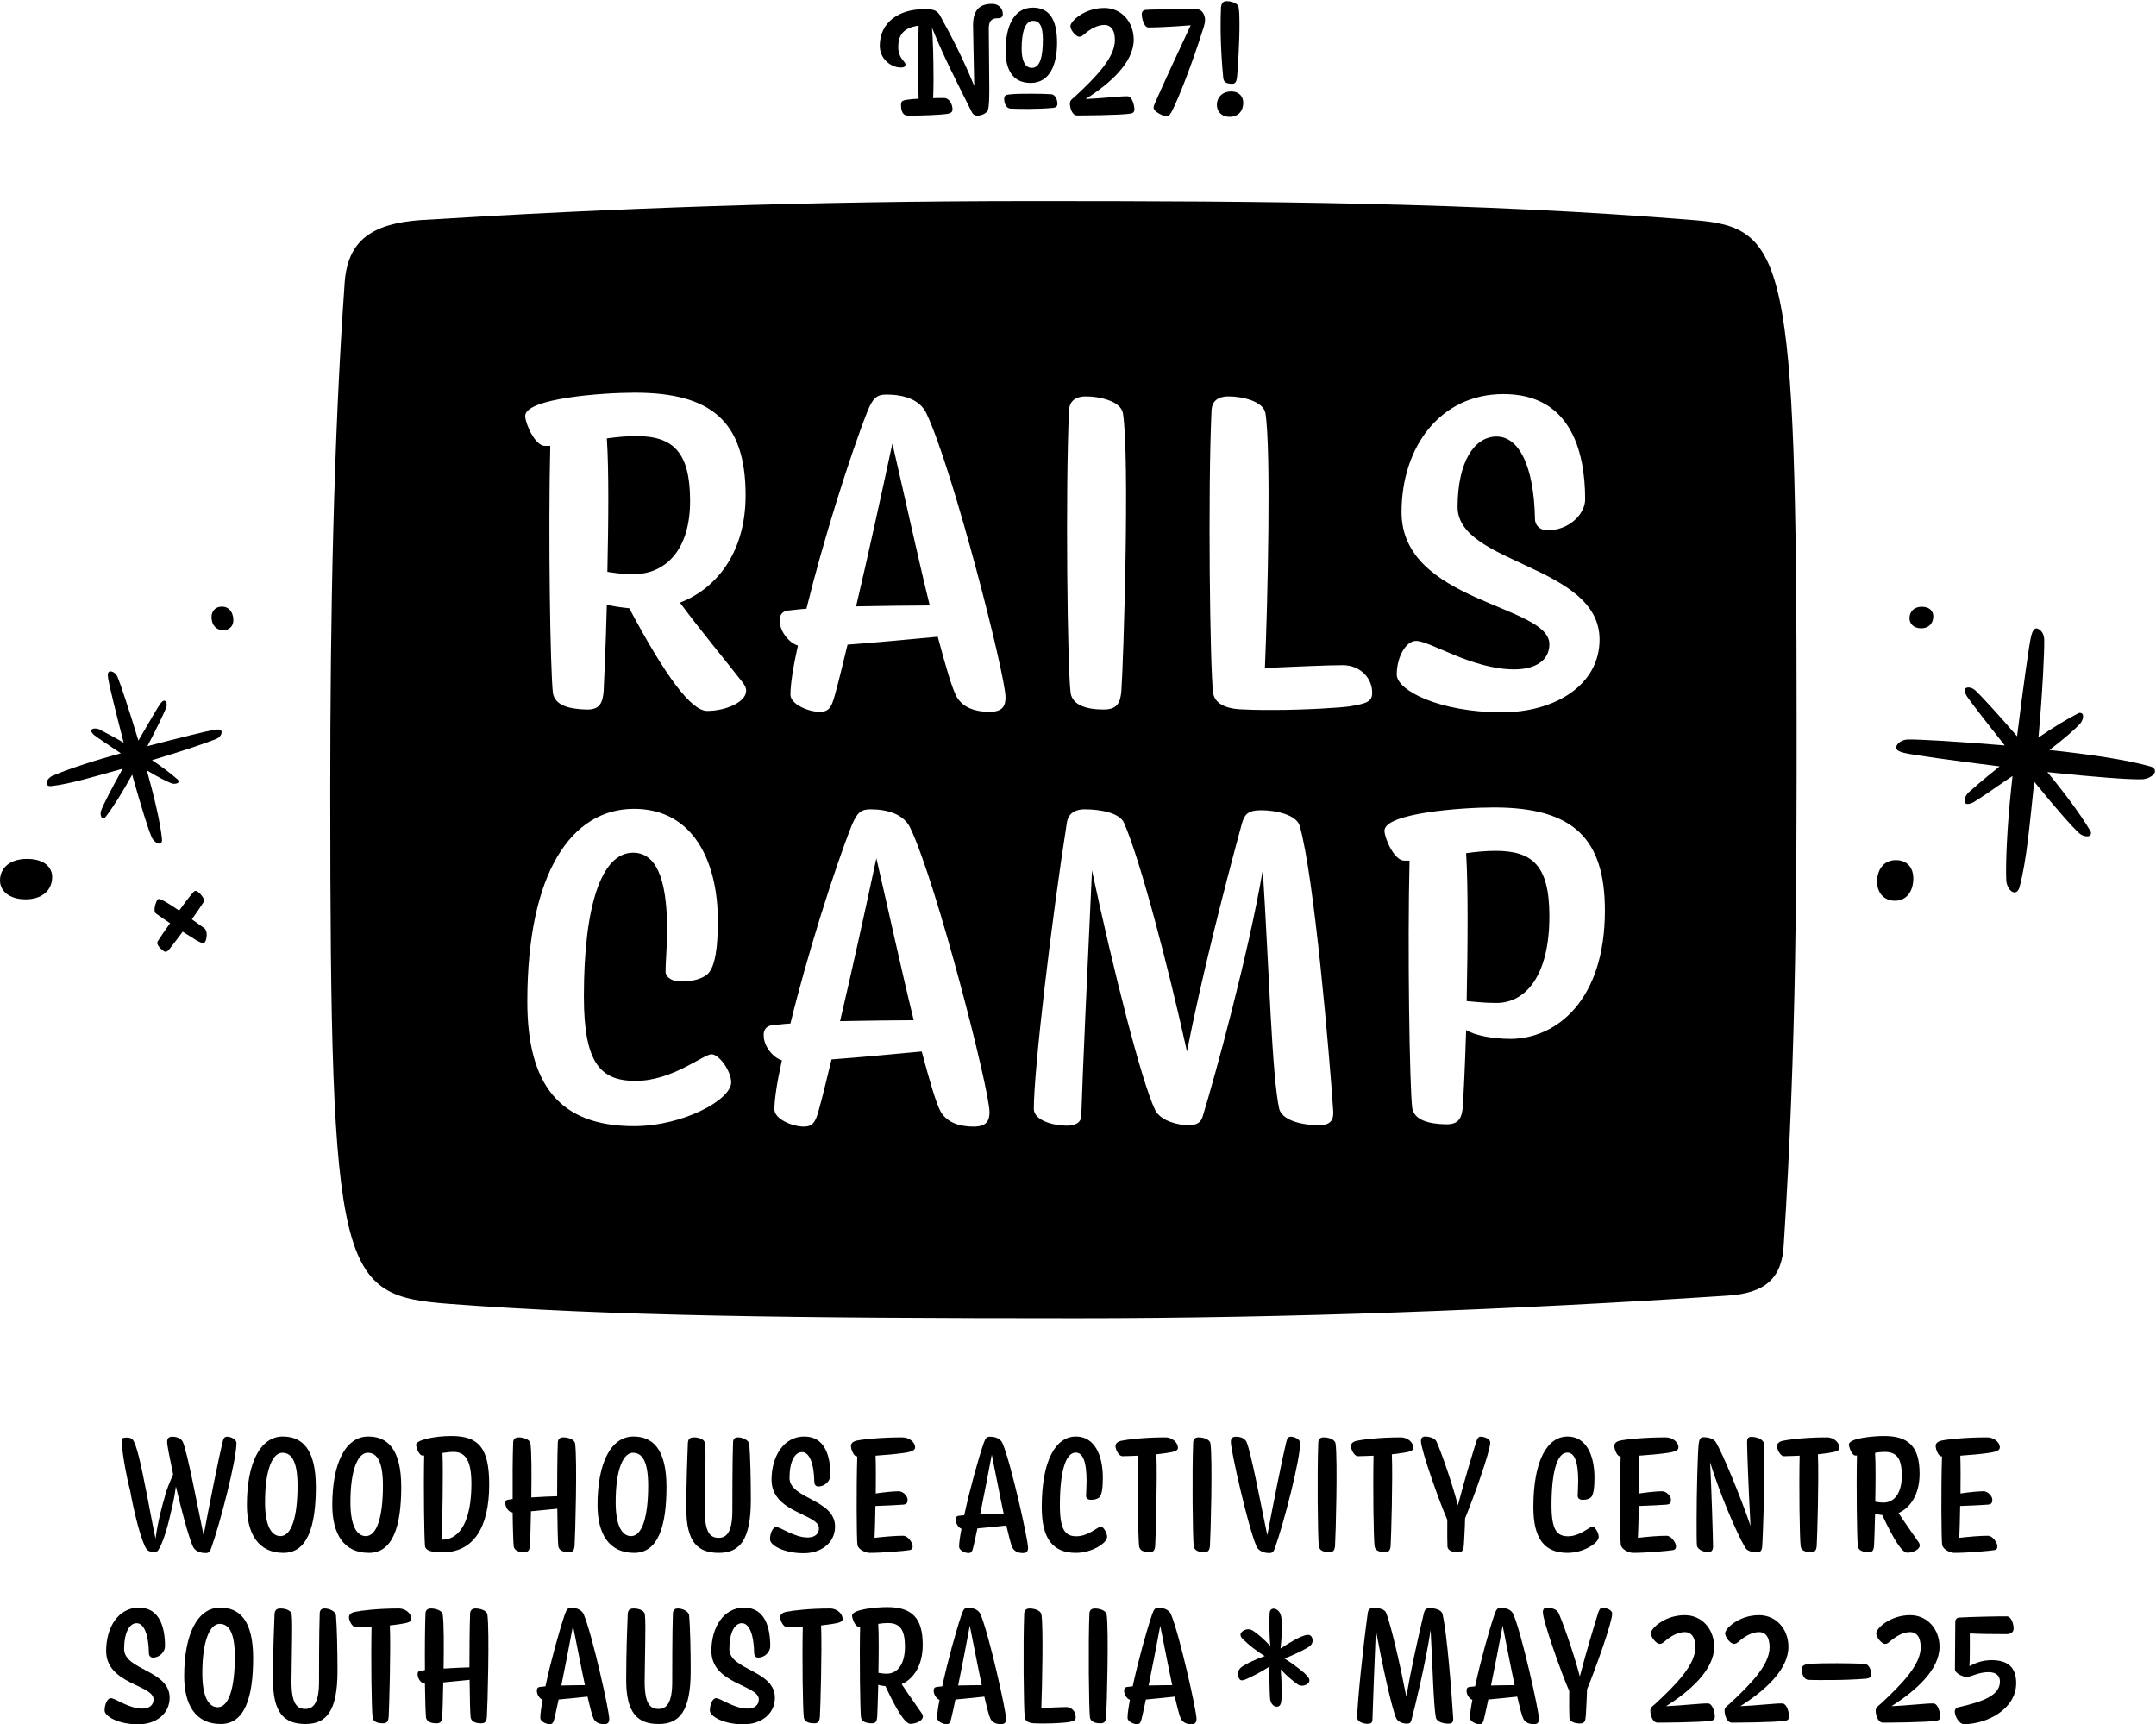 <?xml version="1.0" encoding="UTF-8"?>
<svg width="824px" height="659px" viewBox="0 0 824 659" version="1.1" xmlns="http://www.w3.org/2000/svg" xmlns:xlink="http://www.w3.org/1999/xlink">
    <!-- Generator: Sketch 54.1 (76490) - https://sketchapp.com -->
    <title>slide</title>
    <desc>Created with Sketch.</desc>
    <g id="slide" stroke="none" stroke-width="1" fill="none" fill-rule="evenodd">
        <path d="M60.233,359.799 C59.653,360.831 61.138,362.462 62.413,363.378 C63.263,363.988 63.849,363.846 64.665,362.822 C65.367,361.957 67.495,359.218 69.838,356.069 C71.933,357.413 73.815,358.604 75.219,359.452 C77.587,360.751 77.937,360.6 78.281,360.122 C79.159,358.9 79.38,355.677 78.105,354.761 C76.353,353.502 74.759,352.357 73.325,351.327 C75.119,348.831 76.859,346.296 77.897,344.627 C78.44,343.647 76.644,341.552 75.688,340.865 C74.838,340.254 74.29,340.344 73.603,341.3 C72.261,342.832 70.377,345.343 68.469,347.999 C66.2,346.45 64.477,345.373 63.232,344.64 C60.955,343.326 60.46,343.454 60.155,343.879 C59.659,344.569 58.281,348.169 59.662,349.161 C61.308,350.344 63.152,351.588 64.996,352.833 C62.821,355.86 61.02,358.592 60.233,359.799" id="Fill-1" fill="#000000"></path>
        <path d="M73.629,590.853 C74.479,592.815 76.507,593.535 78.599,593.535 C79.777,593.535 80.234,593.077 80.758,591.573 C84.289,581.566 90.371,557.957 90.371,551.482 C90.371,550.044 88.213,549.063 86.84,549.063 C85.728,549.063 85.401,549.717 85.009,551.352 C83.701,556.714 80.3,573.653 77.815,586.733 C75.068,573.457 71.667,555.406 69.901,551.09 C69.182,549.651 67.547,549.063 65.846,549.063 C64.342,549.063 63.884,549.847 63.884,551.09 C63.884,552.333 64.865,557.303 66.173,563.451 C64.931,566.394 63.492,569.533 62.903,572.345 C62.249,574.503 60.418,580.782 59.437,588.041 C58.064,581.632 56.102,570.579 55.644,568.748 C54.14,561.096 52.243,551.613 50.543,549.978 C49.693,549.259 47.861,549.259 46.815,549.651 C45.769,551.155 48.45,565.02 49.758,569.729 C51.001,576.988 53.944,589.087 55.971,591.965 C56.756,593.208 58.914,593.338 60.287,592.75 C62.511,589.48 64.342,582.482 65.585,576.792 C66.304,573.915 66.827,571.037 67.22,568.094 C69.313,576.988 71.929,586.798 73.629,590.853" id="Fill-2" fill="#000000"></path>
        <path d="M107.179,587.06 C103.778,587.06 101.293,583.201 101.293,574.111 C101.293,561.162 104.367,555.21 107.899,555.21 C110.776,555.21 113.719,557.303 113.719,567.767 C113.719,579.866 111.365,587.06 107.179,587.06 Z M108.356,593.469 C117.447,593.469 120.717,583.463 120.717,568.29 C120.717,553.706 115.42,548.997 108.095,548.997 C99.397,548.997 94.361,559.265 94.361,575.157 C94.361,586.21 98.743,593.469 108.356,593.469 L108.356,593.469 Z" id="Fill-3" fill="#000000"></path>
        <path d="M139.814,587.06 C136.413,587.06 133.928,583.201 133.928,574.111 C133.928,561.162 137.002,555.21 140.533,555.21 C143.411,555.21 146.354,557.303 146.354,567.767 C146.354,579.866 143.999,587.06 139.814,587.06 Z M140.991,593.469 C150.082,593.469 153.352,583.463 153.352,568.29 C153.352,553.706 148.054,548.997 140.729,548.997 C132.031,548.997 126.995,559.265 126.995,575.157 C126.995,586.21 131.377,593.469 140.991,593.469 L140.991,593.469 Z" id="Fill-4" fill="#000000"></path>
        <path d="M168.917,588.433 L168.786,588.433 C169.048,581.501 169.44,563.712 169.113,555.276 C170.552,555.079 171.991,554.883 173.364,554.883 C178.073,554.883 180.166,558.48 180.166,567.113 C180.166,580.455 176.176,588.433 168.917,588.433 Z M169.048,593.273 C180.885,593.273 186.967,583.921 186.967,567.375 C186.967,553.379 182.978,548.801 172.514,548.801 C165.908,548.801 159.041,550.371 159.041,552.071 C159.041,553.444 160.219,556.257 161.461,556.257 C161.657,556.257 161.919,556.257 162.115,556.257 C161.854,568.356 162.115,587.91 162.442,590.919 C162.704,592.75 165.385,593.273 169.048,593.273 L169.048,593.273 Z" id="Fill-5" fill="#000000"></path>
        <path d="M213.193,551.221 C212.996,556.387 212.931,564.366 212.931,571.822 C210.838,571.887 206.914,572.018 203.056,572.28 C203.186,563.712 203.186,554.818 202.729,551.679 C202.467,549.978 199.851,549.324 198.216,549.324 C196.777,549.324 196.189,550.109 196.123,551.221 C195.927,556.649 195.862,565.151 195.927,572.868 C195.338,572.999 194.815,573.064 194.357,573.13 C193.442,573.195 193.115,573.653 193.115,574.438 C193.115,575.811 194.161,577.904 195.927,578.035 C195.992,584.379 196.189,589.48 196.319,590.919 C196.581,592.619 198.281,593.208 200.374,593.208 C202.009,593.208 202.402,592.292 202.532,590.657 C202.663,589.087 202.794,583.855 202.925,577.577 C206.653,577.25 210.773,576.792 212.996,576.596 C213.062,583.528 213.193,589.349 213.389,590.919 C213.65,592.619 215.351,593.208 217.444,593.208 C219.079,593.208 219.471,592.292 219.602,590.657 C219.863,586.668 220.648,557.826 219.798,551.679 C219.536,549.978 216.92,549.324 215.285,549.324 C213.847,549.324 213.258,550.109 213.193,551.221" id="Fill-6" fill="#000000"></path>
        <path d="M241.184,587.06 C237.783,587.06 235.298,583.201 235.298,574.111 C235.298,561.162 238.372,555.21 241.903,555.21 C244.781,555.21 247.724,557.303 247.724,567.767 C247.724,579.866 245.369,587.06 241.184,587.06 Z M242.361,593.469 C251.452,593.469 254.722,583.463 254.722,568.29 C254.722,553.706 249.424,548.997 242.099,548.997 C233.401,548.997 228.365,559.265 228.365,575.157 C228.365,586.21 232.747,593.469 242.361,593.469 L242.361,593.469 Z" id="Fill-7" fill="#000000"></path>
        <path d="M274.734,593.469 C282.647,593.469 286.964,588.63 286.964,573.261 C286.964,565.543 286.768,556.584 286.375,551.94 C286.179,550.371 283.825,549.324 282.124,549.324 C281.012,549.324 280.228,549.717 280.162,551.221 C279.901,558.153 279.901,574.111 279.901,577.381 C279.901,585.556 277.677,587.714 274.669,587.714 C271.464,587.714 269.371,585.752 269.371,577.25 C269.371,572.868 269.633,563.385 269.633,556.387 C269.633,554.229 269.567,552.463 269.437,551.548 C269.175,549.913 266.886,549.324 265.186,549.324 C263.747,549.324 263.027,549.847 262.897,551.417 C262.7,556.322 262.308,566.001 262.308,576.661 C262.308,589.349 266.69,593.469 274.734,593.469" id="Fill-8" fill="#000000"></path>
        <path d="M296.643,583.594 C295.4,583.594 294.289,585.883 294.289,588.303 C294.289,590.526 299.521,593.6 307.172,593.6 C313.647,593.6 319.141,589.807 319.141,583.398 C319.141,572.934 301.744,572.868 301.744,564.824 C301.744,558.546 303.772,554.949 306.518,554.949 C309.265,554.949 311.096,559.069 311.227,566.459 C311.227,567.505 311.947,568.094 312.731,568.094 C315.478,568.094 317.375,565.74 317.375,563.778 C317.375,556.78 315.478,548.997 307.369,548.997 C299.586,548.997 294.877,556.453 294.877,565.543 C294.877,578.231 312.993,578.493 312.993,584.052 C312.993,586.275 311.358,587.583 308.677,587.583 C303.51,587.583 298.409,583.594 296.643,583.594" id="Fill-9" fill="#000000"></path>
        <path d="M327.446,556.584 L327.643,556.584 C327.25,568.486 327.381,588.63 327.708,590.461 C328.1,592.292 330.913,593.469 332.417,593.469 C337.583,593.469 346.085,592.684 347.59,592.423 C350.467,592.03 347.655,586.929 345.17,586.929 C342.292,586.929 338.237,587.256 334.248,587.714 C334.379,584.64 334.51,580.258 334.575,575.55 C338.564,575.419 343.796,575.157 345.235,575.026 C346.412,574.896 346.87,574.503 346.87,573.13 C346.87,571.756 345.17,569.925 343.469,569.925 C341.769,569.925 338.041,570.252 334.706,570.775 C334.771,565.478 334.771,560.115 334.64,556.322 C338.63,556.06 342.75,555.668 345.431,555.276 C348.636,554.818 349.748,554.229 349.748,553.117 C349.748,551.352 347.72,549.324 344.843,549.324 C336.733,549.324 329.932,550.044 327.381,550.567 C325.615,551.025 325.223,551.809 325.223,552.725 C325.223,553.575 326.138,556.584 327.446,556.584" id="Fill-10" fill="#000000"></path>
        <path d="M383.233,551.744 C382.448,549.717 380.355,549.063 378.328,549.063 C377.15,549.063 376.693,549.52 376.039,551.286 C373.88,557.499 370.545,569.598 368.518,579.081 C367.602,579.147 366.817,579.277 366.163,579.343 C365.509,579.474 365.182,580.062 365.248,580.847 C365.248,582.09 366.229,583.79 367.471,584.248 C366.883,587.256 366.556,589.676 366.556,591.115 C366.556,592.488 368.779,593.535 370.153,593.535 C371.264,593.535 371.591,592.881 371.984,591.246 C372.376,589.676 372.899,587.191 373.553,584.117 C377.412,583.79 382.121,583.267 384.606,583.005 C385.587,587.191 386.372,590.33 386.96,591.507 C387.745,592.946 389.184,593.535 390.95,593.535 C392.519,593.535 392.912,592.75 392.912,591.507 C392.912,588.368 386.437,559.461 383.233,551.744 Z M374.6,578.754 C376.039,571.756 377.674,563.254 379.047,555.93 C380.486,562.993 382.121,571.626 383.625,578.623 C381.271,578.623 377.935,578.689 374.6,578.754 L374.6,578.754 Z" id="Fill-11" fill="#000000"></path>
        <path d="M420.184,572.214 C421.23,571.168 421.492,568.094 421.492,564.693 C421.492,556.387 418.483,548.997 411.224,548.997 C403.572,548.997 398.144,557.892 398.144,576.007 C398.144,587.714 402.133,593.469 411.224,593.469 C417.175,593.469 423.127,589.807 423.127,587.322 C423.127,585.817 421.688,583.398 420.707,583.398 C419.726,583.398 415.933,587.125 411.42,587.125 C407.169,587.125 405.076,584.771 405.076,575.288 C405.076,562.535 407.234,555.145 411.093,555.145 C413.774,555.145 415.279,558.349 415.279,566.067 C415.279,567.767 415.082,570.71 415.082,571.756 C415.082,572.737 416.063,573.195 416.914,573.195 C418.352,573.195 419.464,572.868 420.184,572.214" id="Fill-12" fill="#000000"></path>
        <path d="M429.078,556.518 C430.713,556.518 432.806,556.387 434.964,556.322 C434.702,568.552 434.964,587.845 435.356,590.919 C435.553,592.619 437.253,593.208 439.346,593.208 C440.981,593.208 441.373,592.292 441.504,590.657 C441.7,587.191 442.354,565.413 441.962,555.799 C443.466,555.603 444.905,555.472 446.017,555.276 C449.09,554.818 450.202,554.36 450.202,553.314 C450.202,551.482 448.24,549.324 445.363,549.324 C437.449,549.324 430.975,550.109 428.489,550.632 C426.724,551.09 426.331,551.875 426.331,552.79 C426.331,553.641 427.378,556.518 429.078,556.518" id="Fill-13" fill="#000000"></path>
        <path d="M456.023,551.221 C455.565,562.6 455.827,587.452 456.219,590.919 C456.481,592.619 458.181,593.208 460.274,593.208 C461.909,593.208 462.301,592.292 462.432,590.657 C462.694,586.668 463.478,557.826 462.628,551.679 C462.367,549.978 459.751,549.324 458.116,549.324 C456.677,549.324 456.088,550.109 456.023,551.221" id="Fill-14" fill="#000000"></path>
        <path d="M480.155,590.853 C481.006,592.815 483.033,593.535 485.126,593.535 C486.303,593.535 486.761,593.077 487.284,591.573 C490.816,581.566 496.898,557.957 496.898,551.482 C496.898,550.044 494.74,549.063 493.366,549.063 C492.254,549.063 491.927,549.717 491.535,551.352 C490.227,556.714 486.826,573.653 484.341,586.733 C481.594,573.457 478.193,555.406 476.428,551.09 C475.708,549.651 474.073,549.063 472.373,549.063 C470.869,549.063 470.411,549.847 470.411,551.09 C470.411,554.295 476.885,583.136 480.155,590.853" id="Fill-15" fill="#000000"></path>
        <path d="M503.83,551.221 C503.372,562.6 503.634,587.452 504.026,590.919 C504.288,592.619 505.988,593.208 508.081,593.208 C509.716,593.208 510.109,592.292 510.239,590.657 C510.501,586.668 511.286,557.826 510.436,551.679 C510.174,549.978 507.558,549.324 505.923,549.324 C504.484,549.324 503.896,550.109 503.83,551.221" id="Fill-16" fill="#000000"></path>
        <path d="M519.068,556.518 C520.703,556.518 522.796,556.387 524.954,556.322 C524.693,568.552 524.954,587.845 525.347,590.919 C525.543,592.619 527.243,593.208 529.336,593.208 C530.971,593.208 531.364,592.292 531.494,590.657 C531.691,587.191 532.345,565.413 531.952,555.799 C533.456,555.603 534.895,555.472 536.007,555.276 C539.081,554.818 540.193,554.36 540.193,553.314 C540.193,551.482 538.231,549.324 535.353,549.324 C527.44,549.324 520.965,550.109 518.48,550.632 C516.714,551.09 516.322,551.875 516.322,552.79 C516.322,553.641 517.368,556.518 519.068,556.518" id="Fill-17" fill="#000000"></path>
        <path d="M543.07,550.763 C543.07,554.033 550.068,573.915 553.142,580.847 C553.076,584.902 553.142,589.741 553.207,591.049 C553.338,592.75 555.496,593.273 557.327,593.273 C559.028,593.273 559.355,592.227 559.486,590.265 C559.551,588.891 559.878,583.855 559.943,580.258 C563.148,572.476 569.557,554.687 569.557,551.286 C569.557,549.913 567.399,549.063 565.895,549.063 C564.979,549.063 564.652,549.717 564.194,551.025 C562.952,554.949 559.551,566.197 557.197,575.288 C554.711,565.805 550.33,553.641 548.956,550.828 C548.237,549.455 545.817,548.997 544.836,548.997 C543.528,548.997 543.07,549.586 543.07,550.763" id="Fill-18" fill="#000000"></path>
        <path d="M608.078,572.214 C609.124,571.168 609.386,568.094 609.386,564.693 C609.386,556.387 606.377,548.997 599.118,548.997 C591.466,548.997 586.038,557.892 586.038,576.007 C586.038,587.714 590.027,593.469 599.118,593.469 C605.069,593.469 611.021,589.807 611.021,587.322 C611.021,585.817 609.582,583.398 608.601,583.398 C607.62,583.398 603.827,587.125 599.314,587.125 C595.063,587.125 592.97,584.771 592.97,575.288 C592.97,562.535 595.129,555.145 598.987,555.145 C601.669,555.145 603.173,558.349 603.173,566.067 C603.173,567.767 602.977,570.71 602.977,571.756 C602.977,572.737 603.958,573.195 604.808,573.195 C606.247,573.195 607.358,572.868 608.078,572.214" id="Fill-19" fill="#000000"></path>
        <path d="M619.196,556.584 L619.392,556.584 C619,568.486 619.13,588.63 619.457,590.461 C619.85,592.292 622.662,593.469 624.166,593.469 C629.333,593.469 637.835,592.684 639.339,592.423 C642.217,592.03 639.404,586.929 636.919,586.929 C634.042,586.929 629.987,587.256 625.997,587.714 C626.128,584.64 626.259,580.258 626.324,575.55 C630.314,575.419 635.546,575.157 636.985,575.026 C638.162,574.896 638.62,574.503 638.62,573.13 C638.62,571.756 636.919,569.925 635.219,569.925 C633.518,569.925 629.791,570.252 626.455,570.775 C626.521,565.478 626.521,560.115 626.39,556.322 C630.379,556.06 634.499,555.668 637.181,555.276 C640.385,554.818 641.497,554.229 641.497,553.117 C641.497,551.352 639.47,549.324 636.592,549.324 C628.483,549.324 621.681,550.044 619.13,550.567 C617.365,551.025 616.972,551.809 616.972,552.725 C616.972,553.575 617.888,556.584 619.196,556.584" id="Fill-20" fill="#000000"></path>
        <path d="M648.56,590.722 C648.953,592.554 651.765,593.208 652.877,593.208 C654.054,593.208 654.708,592.488 654.708,591.049 C654.708,588.172 654.119,569.598 653.596,558.873 C657.062,570.187 663.602,585.752 667.069,591.573 C668.115,593.142 670.6,593.273 671.712,593.273 C672.824,593.273 673.347,592.423 673.478,591.311 C673.739,588.172 674.328,570.383 674.328,559.527 C674.328,556.453 674.328,553.444 674.197,551.809 C674.001,550.044 671.385,549.128 669.423,549.128 C668.05,549.128 667.723,549.847 667.723,551.09 C667.723,553.706 668.18,567.309 669.031,583.136 C665.303,572.214 658.37,555.341 655.689,551.025 C654.643,549.586 652.419,549.259 651.046,549.259 C649.803,549.259 649.411,550.174 649.214,551.875 C648.822,555.537 648.43,570.775 648.43,581.043 C648.43,585.817 648.43,589.48 648.56,590.722" id="Fill-21" fill="#000000"></path>
        <path d="M681.914,556.518 C683.549,556.518 685.642,556.387 687.8,556.322 C687.539,568.552 687.8,587.845 688.193,590.919 C688.389,592.619 690.089,593.208 692.182,593.208 C693.817,593.208 694.21,592.292 694.34,590.657 C694.537,587.191 695.191,565.413 694.798,555.799 C696.302,555.603 697.741,555.472 698.853,555.276 C701.927,554.818 703.039,554.36 703.039,553.314 C703.039,551.482 701.077,549.324 698.199,549.324 C690.286,549.324 683.811,550.109 681.326,550.632 C679.56,551.09 679.168,551.875 679.168,552.79 C679.168,553.641 680.214,556.518 681.914,556.518" id="Fill-22" fill="#000000"></path>
        <path d="M719.912,574.242 C718.473,574.242 717.492,574.045 716.707,573.915 C716.838,566.982 716.903,559.592 716.642,555.21 C717.884,555.014 719.062,554.883 720.239,554.883 C724.751,554.883 726.844,557.107 726.844,563.974 C726.844,571.102 723.64,574.242 719.912,574.242 Z M709.055,556.257 C709.252,556.257 709.513,556.257 709.709,556.257 C709.448,568.486 709.709,587.845 710.036,590.919 C710.298,592.619 711.998,593.142 714.091,593.208 C715.792,593.273 716.119,592.292 716.249,590.657 C716.315,589.153 716.511,584.313 716.642,578.493 C717.361,578.754 718.342,578.885 719.389,579.016 C723.836,588.564 726.975,593.404 728.937,593.404 C731.226,593.404 733.711,592.161 733.711,590.592 C733.711,590.134 733.515,589.676 733.057,589.087 C731.422,586.668 727.956,581.893 725.602,578.231 C729.787,576.4 733.646,571.56 733.646,563.189 C733.646,552.725 729.329,548.801 720.043,548.801 C716.119,548.801 706.636,549.586 706.636,552.071 C706.636,553.052 707.813,556.257 709.055,556.257 L709.055,556.257 Z" id="Fill-23" fill="#000000"></path>
        <path d="M742.017,556.584 L742.213,556.584 C741.821,568.486 741.952,588.63 742.279,590.461 C742.671,592.292 745.483,593.469 746.987,593.469 C752.154,593.469 760.656,592.684 762.16,592.423 C765.038,592.03 762.226,586.929 759.74,586.929 C756.863,586.929 752.808,587.256 748.819,587.714 C748.949,584.64 749.08,580.258 749.146,575.55 C753.135,575.419 758.367,575.157 759.806,575.026 C760.983,574.896 761.441,574.503 761.441,573.13 C761.441,571.756 759.74,569.925 758.04,569.925 C756.34,569.925 752.612,570.252 749.276,570.775 C749.342,565.478 749.342,560.115 749.211,556.322 C753.2,556.06 757.321,555.668 760.002,555.276 C763.207,554.818 764.318,554.229 764.318,553.117 C764.318,551.352 762.291,549.324 759.413,549.324 C751.304,549.324 744.502,550.044 741.952,550.567 C740.186,551.025 739.793,551.809 739.793,552.725 C739.793,553.575 740.709,556.584 742.017,556.584" id="Fill-24" fill="#000000"></path>
        <path d="M42.335,648.994 C41.093,648.994 39.981,651.283 39.981,653.703 C39.981,655.926 45.213,659 52.865,659 C59.339,659 64.833,655.207 64.833,648.798 C64.833,638.334 47.436,638.268 47.436,630.224 C47.436,623.946 49.464,620.349 52.211,620.349 C54.957,620.349 56.789,624.469 56.919,631.859 C56.919,632.905 57.639,633.494 58.424,633.494 C61.17,633.494 63.067,631.14 63.067,629.178 C63.067,622.18 61.17,614.397 53.061,614.397 C45.278,614.397 40.569,621.853 40.569,630.943 C40.569,643.631 58.685,643.893 58.685,649.452 C58.685,651.675 57.05,652.983 54.369,652.983 C49.202,652.983 44.101,648.994 42.335,648.994" id="Fill-25" fill="#000000"></path>
        <path d="M83.21,652.46 C79.809,652.46 77.324,648.601 77.324,639.511 C77.324,626.562 80.398,620.61 83.93,620.61 C86.807,620.61 89.75,622.703 89.75,633.167 C89.75,645.266 87.396,652.46 83.21,652.46 Z M84.387,658.869 C93.478,658.869 96.748,648.863 96.748,633.69 C96.748,619.106 91.451,614.397 84.126,614.397 C75.428,614.397 70.392,624.665 70.392,640.557 C70.392,651.61 74.774,658.869 84.387,658.869 L84.387,658.869 Z" id="Fill-26" fill="#000000"></path>
        <path d="M116.76,658.869 C124.674,658.869 128.99,654.03 128.99,638.661 C128.99,630.943 128.794,621.984 128.402,617.34 C128.205,615.771 125.851,614.724 124.151,614.724 C123.039,614.724 122.254,615.117 122.189,616.621 C121.927,623.553 121.927,639.511 121.927,642.781 C121.927,650.956 119.703,653.114 116.695,653.114 C113.49,653.114 111.398,651.152 111.398,642.65 C111.398,638.268 111.659,628.785 111.659,621.787 C111.659,619.629 111.594,617.863 111.463,616.948 C111.201,615.313 108.912,614.724 107.212,614.724 C105.773,614.724 105.054,615.247 104.923,616.817 C104.727,621.722 104.334,631.401 104.334,642.061 C104.334,654.749 108.716,658.869 116.76,658.869" id="Fill-27" fill="#000000"></path>
        <path d="M136.119,621.918 C137.754,621.918 139.847,621.787 142.005,621.722 C141.743,633.952 142.005,653.245 142.397,656.319 C142.593,658.019 144.294,658.608 146.387,658.608 C148.022,658.608 148.414,657.692 148.545,656.057 C148.741,652.591 149.395,630.813 149.003,621.199 C150.507,621.003 151.946,620.872 153.057,620.676 C156.131,620.218 157.243,619.76 157.243,618.714 C157.243,616.882 155.281,614.724 152.403,614.724 C144.49,614.724 138.015,615.509 135.53,616.032 C133.764,616.49 133.372,617.275 133.372,618.19 C133.372,619.041 134.418,621.918 136.119,621.918" id="Fill-28" fill="#000000"></path>
        <path d="M179.675,616.621 C179.479,621.787 179.414,629.766 179.414,637.222 C177.321,637.287 173.397,637.418 169.538,637.68 C169.669,629.112 169.669,620.218 169.211,617.079 C168.95,615.378 166.334,614.724 164.699,614.724 C163.26,614.724 162.671,615.509 162.606,616.621 C162.41,622.049 162.344,630.551 162.41,638.268 C161.821,638.399 161.298,638.464 160.84,638.53 C159.924,638.595 159.597,639.053 159.597,639.838 C159.597,641.211 160.644,643.304 162.41,643.435 C162.475,649.779 162.671,654.88 162.802,656.319 C163.064,658.019 164.764,658.608 166.857,658.608 C168.492,658.608 168.884,657.692 169.015,656.057 C169.146,654.487 169.277,649.255 169.407,642.977 C173.135,642.65 177.255,642.192 179.479,641.996 C179.544,648.928 179.675,654.749 179.871,656.319 C180.133,658.019 181.833,658.608 183.926,658.608 C185.561,658.608 185.954,657.692 186.084,656.057 C186.346,652.068 187.131,623.226 186.281,617.079 C186.019,615.378 183.403,614.724 181.768,614.724 C180.329,614.724 179.741,615.509 179.675,616.621" id="Fill-29" fill="#000000"></path>
        <path d="M223.166,617.144 C222.381,615.117 220.289,614.463 218.261,614.463 C217.084,614.463 216.626,614.92 215.972,616.686 C213.814,622.899 210.479,634.998 208.451,644.481 C207.536,644.547 206.751,644.677 206.097,644.743 C205.443,644.874 205.116,645.462 205.181,646.247 C205.181,647.49 206.162,649.19 207.405,649.648 C206.816,652.656 206.489,655.076 206.489,656.515 C206.489,657.888 208.713,658.935 210.086,658.935 C211.198,658.935 211.525,658.281 211.917,656.646 C212.31,655.076 212.833,652.591 213.487,649.517 C217.346,649.19 222.054,648.667 224.54,648.405 C225.521,652.591 226.305,655.73 226.894,656.907 C227.679,658.346 229.118,658.935 230.883,658.935 C232.453,658.935 232.845,658.15 232.845,656.907 C232.845,653.768 226.371,624.861 223.166,617.144 Z M214.533,644.154 C215.972,637.156 217.607,628.654 218.981,621.33 C220.419,628.393 222.054,637.026 223.559,644.023 C221.204,644.023 217.869,644.089 214.533,644.154 L214.533,644.154 Z" id="Fill-30" fill="#000000"></path>
        <path d="M251.746,658.869 C259.659,658.869 263.976,654.03 263.976,638.661 C263.976,630.943 263.78,621.984 263.387,617.34 C263.191,615.771 260.837,614.724 259.136,614.724 C258.024,614.724 257.24,615.117 257.174,616.621 C256.913,623.553 256.913,639.511 256.913,642.781 C256.913,650.956 254.689,653.114 251.681,653.114 C248.476,653.114 246.383,651.152 246.383,642.65 C246.383,638.268 246.645,628.785 246.645,621.787 C246.645,619.629 246.579,617.863 246.449,616.948 C246.187,615.313 243.898,614.724 242.198,614.724 C240.759,614.724 240.039,615.247 239.909,616.817 C239.712,621.722 239.32,631.401 239.32,642.061 C239.32,654.749 243.702,658.869 251.746,658.869" id="Fill-31" fill="#000000"></path>
        <path d="M273.655,648.994 C272.412,648.994 271.301,651.283 271.301,653.703 C271.301,655.926 276.533,659 284.184,659 C290.659,659 296.153,655.207 296.153,648.798 C296.153,638.334 278.756,638.268 278.756,630.224 C278.756,623.946 280.784,620.349 283.53,620.349 C286.277,620.349 288.108,624.469 288.239,631.859 C288.239,632.905 288.959,633.494 289.743,633.494 C292.49,633.494 294.387,631.14 294.387,629.178 C294.387,622.18 292.49,614.397 284.381,614.397 C276.598,614.397 271.889,621.853 271.889,630.943 C271.889,643.631 290.005,643.893 290.005,649.452 C290.005,651.675 288.37,652.983 285.689,652.983 C280.522,652.983 275.421,648.994 273.655,648.994" id="Fill-32" fill="#000000"></path>
        <path d="M300.927,621.918 C302.562,621.918 304.655,621.787 306.813,621.722 C306.551,633.952 306.813,653.245 307.205,656.319 C307.401,658.019 309.102,658.608 311.195,658.608 C312.83,658.608 313.222,657.692 313.353,656.057 C313.549,652.591 314.203,630.813 313.811,621.199 C315.315,621.003 316.754,620.872 317.865,620.676 C320.939,620.218 322.051,619.76 322.051,618.714 C322.051,616.882 320.089,614.724 317.211,614.724 C309.298,614.724 302.823,615.509 300.338,616.032 C298.572,616.49 298.18,617.275 298.18,618.19 C298.18,619.041 299.226,621.918 300.927,621.918" id="Fill-33" fill="#000000"></path>
        <path d="M338.924,639.642 C337.485,639.642 336.504,639.445 335.72,639.315 C335.85,632.382 335.916,624.992 335.654,620.61 C336.897,620.414 338.074,620.283 339.251,620.283 C343.764,620.283 345.857,622.507 345.857,629.374 C345.857,636.502 342.652,639.642 338.924,639.642 Z M328.068,621.657 C328.264,621.657 328.526,621.657 328.722,621.657 C328.46,633.886 328.722,653.245 329.049,656.319 C329.31,658.019 331.011,658.542 333.104,658.608 C334.804,658.673 335.131,657.692 335.262,656.057 C335.327,654.553 335.523,649.713 335.654,643.893 C336.374,644.154 337.355,644.285 338.401,644.416 C342.848,653.964 345.987,658.804 347.949,658.804 C350.238,658.804 352.724,657.561 352.724,655.992 C352.724,655.534 352.527,655.076 352.07,654.487 C350.435,652.068 346.968,647.293 344.614,643.631 C348.8,641.8 352.658,636.96 352.658,628.589 C352.658,618.125 348.342,614.201 339.055,614.201 C335.131,614.201 325.648,614.986 325.648,617.471 C325.648,618.452 326.825,621.657 328.068,621.657 L328.068,621.657 Z" id="Fill-34" fill="#000000"></path>
        <path d="M374.829,617.144 C374.044,615.117 371.951,614.463 369.924,614.463 C368.747,614.463 368.289,614.92 367.635,616.686 C365.477,622.899 362.141,634.998 360.114,644.481 C359.198,644.547 358.413,644.677 357.759,644.743 C357.105,644.874 356.778,645.462 356.844,646.247 C356.844,647.49 357.825,649.19 359.067,649.648 C358.479,652.656 358.152,655.076 358.152,656.515 C358.152,657.888 360.375,658.935 361.749,658.935 C362.861,658.935 363.188,658.281 363.58,656.646 C363.972,655.076 364.496,652.591 365.15,649.517 C369.008,649.19 373.717,648.667 376.202,648.405 C377.183,652.591 377.968,655.73 378.557,656.907 C379.341,658.346 380.78,658.935 382.546,658.935 C384.116,658.935 384.508,658.15 384.508,656.907 C384.508,653.768 378.033,624.861 374.829,617.144 Z M366.196,644.154 C367.635,637.156 369.27,628.654 370.643,621.33 C372.082,628.393 373.717,637.026 375.221,644.023 C372.867,644.023 369.531,644.089 366.196,644.154 L366.196,644.154 Z" id="Fill-35" fill="#000000"></path>
        <path d="M391.44,616.621 C390.983,628 391.244,652.852 391.637,656.319 C391.898,658.019 393.599,658.608 395.626,658.608 C396.607,658.673 397.719,658.673 399.092,658.673 C402.82,658.673 407.463,658.346 408.444,658.15 C410.472,657.757 411.126,657.496 411.126,656.253 C411.126,654.16 409.622,652.395 407.529,652.395 C405.763,652.395 401.839,652.591 397.98,652.787 C398.307,644.023 398.765,622.311 398.046,617.079 C397.784,615.378 395.168,614.724 393.533,614.724 C392.094,614.724 391.506,615.509 391.44,616.621" id="Fill-36" fill="#000000"></path>
        <path d="M416.358,616.621 C415.9,628 416.162,652.852 416.554,656.319 C416.816,658.019 418.516,658.608 420.609,658.608 C422.244,658.608 422.636,657.692 422.767,656.057 C423.029,652.068 423.813,623.226 422.963,617.079 C422.702,615.378 420.086,614.724 418.451,614.724 C417.012,614.724 416.423,615.509 416.358,616.621" id="Fill-37" fill="#000000"></path>
        <path d="M447.619,617.144 C446.834,615.117 444.741,614.463 442.714,614.463 C441.537,614.463 441.079,614.92 440.425,616.686 C438.267,622.899 434.931,634.998 432.904,644.481 C431.988,644.547 431.204,644.677 430.55,644.743 C429.896,644.874 429.569,645.462 429.634,646.247 C429.634,647.49 430.615,649.19 431.858,649.648 C431.269,652.656 430.942,655.076 430.942,656.515 C430.942,657.888 433.166,658.935 434.539,658.935 C435.651,658.935 435.978,658.281 436.37,656.646 C436.763,655.076 437.286,652.591 437.94,649.517 C441.798,649.19 446.507,648.667 448.992,648.405 C449.973,652.591 450.758,655.73 451.347,656.907 C452.132,658.346 453.57,658.935 455.336,658.935 C456.906,658.935 457.298,658.15 457.298,656.907 C457.298,653.768 450.824,624.861 447.619,617.144 Z M438.986,644.154 C440.425,637.156 442.06,628.654 443.433,621.33 C444.872,628.393 446.507,637.026 448.011,644.023 C445.657,644.023 442.322,644.089 438.986,644.154 L438.986,644.154 Z" id="Fill-38" fill="#000000"></path>
        <path d="M485.224,616.555 C485.093,619.891 485.093,624.534 485.486,629.047 C482.935,626.3 480.319,624.142 478.88,623.226 C477.114,622.049 475.218,622.965 474.498,623.815 C473.714,624.73 474.171,625.711 475.283,626.692 C477.245,628.589 480.057,630.943 483.393,632.905 C479.665,634.213 476.33,635.848 474.891,636.829 C472.667,638.268 472.929,640.165 473.517,641.407 C474.106,642.519 474.956,642.258 476.264,641.734 C478.749,640.623 482.019,638.988 485.224,636.895 C485.093,638.007 485.093,639.118 485.093,640.361 C485.224,644.285 485.289,648.209 485.42,649.321 C485.747,651.479 487.055,652.264 487.971,652.264 C489.344,652.264 489.737,651.021 489.802,648.667 C489.933,646.836 489.867,642.715 489.475,638.007 C491.895,640.623 494.511,642.715 496.015,643.762 C497.388,644.743 499.35,644.023 500.004,643.239 C500.985,642.127 500.266,641.08 498.566,639.445 C497.388,638.399 494.511,636.11 490.914,633.821 C494.838,632.382 498.762,630.289 500.07,629.505 C501.836,628.393 501.901,626.954 501.378,625.711 C500.724,624.469 499.481,624.6 497.258,625.515 C495.819,626.104 492.876,627.739 489.41,630.028 C489.998,624.992 489.998,620.349 489.737,618.321 C489.41,615.64 487.775,614.79 486.794,614.79 C485.747,614.79 485.289,615.509 485.224,616.555" id="Fill-39" fill="#000000"></path>
        <path d="M524.529,657.365 C524.66,652.264 525.249,637.353 525.837,623.03 C528.388,636.699 531.92,652.787 533.62,656.711 C534.339,658.15 536.367,658.738 537.675,658.738 C538.852,658.738 539.244,658.215 539.441,657.365 C540.945,651.741 545,634.802 546.765,622.965 C547.55,637.091 547.877,651.871 548.793,656.515 C549.251,658.15 551.736,658.738 553.632,658.738 C555.071,658.738 555.464,658.019 555.398,656.776 C554.94,648.928 553.044,623.619 551.278,616.752 C550.886,615.247 548.4,614.593 546.569,614.593 C544.934,614.593 544.542,615.182 544.215,616.425 C541.86,626.3 539.179,638.464 537.479,648.405 C535.124,636.241 531.723,621.46 529.761,616.359 C529.238,614.986 526.949,614.463 524.922,614.463 C523.81,614.463 522.96,614.986 522.764,616.294 C520.867,630.093 518.709,650.956 518.709,656.449 C518.709,658.019 520.998,658.804 522.764,658.804 C523.81,658.804 524.529,658.346 524.529,657.365" id="Fill-40" fill="#000000"></path>
        <path d="M578.484,617.144 C577.7,615.117 575.607,614.463 573.579,614.463 C572.402,614.463 571.944,614.92 571.29,616.686 C569.132,622.899 565.797,634.998 563.769,644.481 C562.854,644.547 562.069,644.677 561.415,644.743 C560.761,644.874 560.434,645.462 560.499,646.247 C560.499,647.49 561.48,649.19 562.723,649.648 C562.134,652.656 561.807,655.076 561.807,656.515 C561.807,657.888 564.031,658.935 565.404,658.935 C566.516,658.935 566.843,658.281 567.236,656.646 C567.628,655.076 568.151,652.591 568.805,649.517 C572.664,649.19 577.373,648.667 579.858,648.405 C580.839,652.591 581.624,655.73 582.212,656.907 C582.997,658.346 584.436,658.935 586.202,658.935 C587.771,658.935 588.164,658.15 588.164,656.907 C588.164,653.768 581.689,624.861 578.484,617.144 Z M569.852,644.154 C571.29,637.156 572.925,628.654 574.299,621.33 C575.738,628.393 577.373,637.026 578.877,644.023 C576.522,644.023 573.187,644.089 569.852,644.154 L569.852,644.154 Z" id="Fill-41" fill="#000000"></path>
        <path d="M589.668,616.163 C589.668,619.433 596.666,639.315 599.739,646.247 C599.674,650.302 599.739,655.141 599.805,656.449 C599.936,658.15 602.094,658.673 603.925,658.673 C605.625,658.673 605.952,657.627 606.083,655.665 C606.149,654.291 606.476,649.255 606.541,645.658 C609.746,637.876 616.155,620.087 616.155,616.686 C616.155,615.313 613.997,614.463 612.492,614.463 C611.577,614.463 611.25,615.117 610.792,616.425 C609.549,620.349 606.149,631.597 603.794,640.688 C601.309,631.205 596.927,619.041 595.554,616.228 C594.834,614.855 592.415,614.397 591.434,614.397 C590.126,614.397 589.668,614.986 589.668,616.163" id="Fill-42" fill="#000000"></path>
        <path d="M633.42,658.346 C635.186,658.346 650.097,658.281 653.956,657.627 C654.872,657.496 655.395,657.038 655.395,655.992 C655.395,654.618 654.61,651.152 652.844,651.021 C650.817,650.89 642.315,651.871 636.756,652.068 C646.043,646.182 655.133,638.137 655.133,629.374 C655.133,622.703 650.555,617.275 643.884,617.275 C636.233,617.275 630.935,622.376 630.935,624.207 C630.935,625.711 633.028,628.262 634.336,628.262 C634.925,628.262 635.448,628 636.167,627.346 C638.522,625.319 641.203,623.749 643.95,623.749 C646.108,623.749 647.939,625.319 647.939,629.57 C647.939,636.11 641.072,643.369 632.505,651.283 C631.458,652.133 630.739,652.656 630.739,653.768 C630.739,655.468 631.589,658.281 633.42,658.346" id="Fill-43" fill="#000000"></path>
        <path d="M661.804,658.346 C663.57,658.346 678.481,658.281 682.34,657.627 C683.255,657.496 683.778,657.038 683.778,655.992 C683.778,654.618 682.994,651.152 681.228,651.021 C679.2,650.89 670.698,651.871 665.139,652.068 C674.426,646.182 683.517,638.137 683.517,629.374 C683.517,622.703 678.939,617.275 672.268,617.275 C664.616,617.275 659.319,622.376 659.319,624.207 C659.319,625.711 661.412,628.262 662.72,628.262 C663.308,628.262 663.831,628 664.551,627.346 C666.905,625.319 669.587,623.749 672.333,623.749 C674.492,623.749 676.323,625.319 676.323,629.57 C676.323,636.11 669.456,643.369 660.888,651.283 C659.842,652.133 659.123,652.656 659.123,653.768 C659.123,655.468 659.973,658.281 661.804,658.346" id="Fill-44" fill="#000000"></path>
        <path d="M712.62,635.914 C709.481,635.718 705.753,635.652 702.221,635.652 C698.166,635.652 694.177,635.652 691.169,635.979 C689.534,636.11 688.618,636.633 688.618,638.007 C688.618,639.642 689.337,641.865 691.169,641.996 C693.85,642.127 696.597,642.061 700.717,642.061 C703.66,642.061 709.546,641.865 713.274,641.538 C714.582,641.342 715.17,640.95 715.17,639.838 C715.17,638.399 714.386,635.979 712.62,635.914" id="Fill-45" fill="#000000"></path>
        <path d="M719.552,658.346 C721.318,658.346 736.229,658.281 740.088,657.627 C741.003,657.496 741.527,657.038 741.527,655.992 C741.527,654.618 740.742,651.152 738.976,651.021 C736.949,650.89 728.447,651.871 722.888,652.068 C732.174,646.182 741.265,638.137 741.265,629.374 C741.265,622.703 736.687,617.275 730.016,617.275 C722.364,617.275 717.067,622.376 717.067,624.207 C717.067,625.711 719.16,628.262 720.468,628.262 C721.056,628.262 721.58,628 722.299,627.346 C724.653,625.319 727.335,623.749 730.082,623.749 C732.24,623.749 734.071,625.319 734.071,629.57 C734.071,636.11 727.204,643.369 718.637,651.283 C717.59,652.133 716.871,652.656 716.871,653.768 C716.871,655.468 717.721,658.281 719.552,658.346" id="Fill-46" fill="#000000"></path>
        <path d="M750.552,658.935 C759.315,658.935 770.564,653.245 770.564,643.239 C770.564,637.091 767.229,634.475 761.147,634.475 C757.615,634.475 754.868,635.587 752.71,636.764 C752.906,633.167 752.841,627.935 752.841,624.273 C756.569,624.469 761.67,624.534 766.771,624.534 C768.864,624.534 769.583,623.488 769.583,622.376 C769.583,620.676 768.733,617.733 766.967,617.733 C765.201,617.667 752.579,617.929 748.786,618.19 C747.87,618.256 747.282,618.844 747.282,619.891 C747.282,620.872 747.151,633.69 747.151,637.941 C747.151,639.445 750.094,640.884 751.664,640.884 C753.233,640.884 756.176,639.053 759.969,639.053 C763.043,639.053 764.351,640.557 764.351,642.65 C764.351,647.947 757.877,650.302 749.048,652.329 C747.543,652.591 747.086,653.31 747.086,654.095 C747.086,656.057 748.917,658.935 750.552,658.935" id="Fill-47" fill="#000000"></path>
        <path d="M647.364,84.118 C563.268,77.29 481.014,76.835 395.077,76.835 C307.913,76.835 234.252,79.566 160.592,84.118 C142.177,85.484 132.97,91.856 131.742,107.788 C127.445,168.328 126.217,236.151 126.217,302.153 C126.217,488.78 129.9,495.152 172.255,498.339 C232.411,502.891 302.388,503.801 411.651,503.801 C492.063,503.801 577.386,500.615 660.254,495.152 C674.372,494.242 681.124,488.78 681.738,475.579 C686.649,399.563 686.649,332.195 686.649,277.118 C686.649,98.229 682.352,86.849 647.364,84.118 Z M347.992,316.612 C345.544,311.084 339.017,309.3 332.693,309.3 C329.021,309.3 327.594,310.549 325.554,315.364 C318.822,332.305 308.419,365.296 302.096,391.154 C299.24,391.332 296.792,391.689 294.752,391.867 C292.712,392.224 291.693,393.829 291.897,395.969 C291.897,399.357 294.956,403.993 298.832,405.242 C296.996,413.445 295.976,420.043 295.976,423.966 C295.976,427.711 302.912,430.564 307.195,430.564 C310.663,430.564 311.683,428.781 312.907,424.323 C314.131,420.043 315.763,413.266 317.802,404.885 C329.837,403.993 344.524,402.567 352.276,401.853 C355.335,413.266 357.783,421.826 359.619,425.036 C362.067,428.959 366.554,430.564 372.062,430.564 C376.958,430.564 378.181,428.425 378.181,425.036 C378.181,416.476 357.987,337.655 347.992,316.612 Z M270.274,372.429 C273.538,369.576 274.354,361.194 274.354,351.921 C274.354,329.273 264.971,309.122 242.329,309.122 C218.463,309.122 201.532,333.375 201.532,382.772 C201.532,414.693 213.975,430.386 242.329,430.386 C260.891,430.386 279.454,420.4 279.454,413.623 C279.454,409.522 274.966,402.923 271.906,402.923 C268.846,402.923 257.015,413.088 242.941,413.088 C229.682,413.088 223.154,406.668 223.154,380.811 C223.154,346.036 229.886,325.885 241.921,325.885 C250.284,325.885 254.976,334.623 254.976,355.666 C254.976,360.303 254.364,368.327 254.364,371.181 C254.364,373.856 257.423,375.104 260.075,375.104 C264.563,375.104 268.03,374.212 270.274,372.429 Z M413.267,426.285 C413.675,412.375 415.51,371.716 417.346,332.662 C425.302,369.932 436.317,413.801 441.62,424.501 C443.864,428.425 450.188,430.029 454.267,430.029 C457.939,430.029 459.163,428.603 459.775,426.285 C464.466,410.948 477.113,364.761 482.621,332.483 C485.069,371.002 486.089,411.305 488.944,423.966 C490.372,428.425 498.124,430.029 504.039,430.029 C508.527,430.029 509.751,428.068 509.547,424.68 C508.119,403.28 502.203,334.266 496.696,315.542 C495.472,311.44 487.721,309.657 482.009,309.657 C476.909,309.657 475.686,311.262 474.666,314.65 C467.322,341.578 458.959,374.747 453.655,401.853 C446.312,368.684 435.705,328.382 429.585,314.472 C427.953,310.727 420.814,309.3 414.491,309.3 C411.023,309.3 408.371,310.727 407.759,314.294 C401.844,351.921 395.112,408.808 395.112,423.788 C395.112,428.068 402.252,430.208 407.759,430.208 C411.023,430.208 413.267,428.959 413.267,426.285 Z M538.716,328.917 C537.9,362.087 538.716,415.05 539.736,423.431 C540.552,428.068 545.856,429.494 552.383,429.673 C557.687,429.851 558.707,427.176 559.115,422.718 C559.319,418.973 559.931,407.56 560.339,393.65 C563.806,395.79 570.742,397.038 577.473,397.038 C594.812,396.86 613.374,382.415 613.374,347.998 C613.374,320.535 601.339,308.587 570.946,308.587 C558.707,308.587 529.129,310.727 529.129,317.503 C529.129,320.178 532.8,328.915 536.677,328.917 L538.716,328.917 Z M321.066,390.262 C325.554,371.181 330.653,347.998 334.937,328.025 C339.425,347.285 344.524,370.824 349.216,389.905 C341.872,389.905 331.469,390.084 321.066,390.262 Z M571.966,383.307 C566.662,383.307 563.194,382.772 560.543,382.594 C560.951,361.908 561.155,338.903 560.339,326.063 C564.214,325.528 567.886,325.172 571.558,325.172 C585.633,325.172 592.16,330.7 592.16,350.138 C592.16,373.321 582.777,383.307 571.966,383.307 Z M541.164,244.943 C537.288,244.943 533.821,251.185 533.821,257.783 C533.821,263.846 550.139,272.228 574.005,272.228 C594.2,272.228 611.334,261.884 611.334,244.408 C611.334,215.875 557.075,215.697 557.075,193.763 C557.075,176.643 563.398,166.835 571.966,166.835 C580.533,166.835 586.244,178.07 586.652,198.221 C586.652,201.074 588.896,202.679 591.344,202.679 C599.911,202.679 605.827,196.259 605.827,190.909 C605.827,171.828 599.911,150.607 574.617,150.607 C550.343,150.607 535.657,170.936 535.657,195.724 C535.657,230.32 592.16,231.033 592.16,246.191 C592.16,252.255 587.06,255.821 578.697,255.821 C562.582,255.821 546.672,244.943 541.164,244.943 Z M354.111,158.097 C351.664,152.568 345.136,150.785 338.813,150.785 C335.141,150.785 333.713,152.033 331.673,156.848 C324.942,173.79 314.539,206.781 308.215,232.638 C305.359,232.817 302.912,233.173 300.872,233.352 C298.832,233.708 297.812,235.313 298.016,237.453 C298.016,240.842 301.076,245.478 304.951,246.726 C303.116,254.93 302.096,261.528 302.096,265.451 C302.096,269.196 309.031,272.049 313.315,272.049 C316.783,272.049 317.802,270.266 319.026,265.808 C320.25,261.528 321.882,254.751 323.922,246.37 C335.957,245.478 350.644,244.052 358.395,243.338 C361.455,254.751 363.903,263.311 365.738,266.521 C368.186,270.444 372.674,272.049 378.181,272.049 C383.077,272.049 384.301,269.909 384.301,266.521 C384.301,257.961 364.107,179.14 354.111,158.097 Z M210.303,170.401 C209.487,203.749 210.303,256.535 211.323,264.916 C212.139,269.553 217.443,270.979 223.97,271.158 C229.274,271.336 230.294,268.661 230.702,264.203 C230.906,260.101 231.517,246.905 231.925,231.033 C234.169,231.747 237.229,232.103 240.493,232.46 C254.364,258.496 264.155,271.693 270.274,271.693 C277.414,271.693 285.165,268.304 285.165,264.024 C285.165,262.776 284.553,261.528 283.125,259.923 C278.026,253.325 267.215,240.307 259.871,230.32 C272.926,225.327 284.961,212.131 284.961,189.304 C284.961,160.772 271.498,150.072 242.533,150.072 C230.294,150.072 200.716,152.212 200.716,158.988 C200.716,161.663 204.388,170.401 208.263,170.401 L210.303,170.401 Z M463.039,156.67 C461.611,187.699 462.427,255.465 463.65,264.916 C464.466,269.553 469.77,271.158 476.093,271.158 C479.153,271.336 482.621,271.336 486.905,271.336 C498.532,271.336 513.014,270.444 516.074,269.909 C522.398,268.839 524.438,268.126 524.438,264.738 C524.438,259.031 519.746,254.216 513.218,254.216 C507.711,254.216 495.472,254.751 483.437,255.286 C484.457,231.39 485.885,172.185 483.641,157.918 C482.825,153.282 474.666,151.498 469.566,151.498 C465.078,151.498 463.243,153.638 463.039,156.67 Z M408.575,156.67 C407.147,187.699 407.963,255.465 409.187,264.916 C410.003,269.553 415.306,271.158 421.834,271.158 C426.933,271.158 428.157,268.661 428.565,264.203 C429.381,253.325 431.829,174.681 429.177,157.918 C428.361,153.282 420.202,151.498 415.102,151.498 C410.615,151.498 408.779,153.638 408.575,156.67 Z M327.186,231.747 C331.673,212.666 336.773,189.483 341.057,169.51 C345.544,188.769 350.644,212.309 355.335,231.39 C347.992,231.39 337.589,231.568 327.186,231.747 Z M242.125,219.442 C237.637,219.442 234.577,218.907 232.129,218.55 C232.537,199.647 232.741,179.496 231.925,167.548 C235.801,167.013 239.473,166.656 243.145,166.656 C257.219,166.656 263.747,172.72 263.747,191.444 C263.747,210.882 253.752,219.442 242.125,219.442 L242.125,219.442 Z" id="Fill-48" fill="#000000"></path>
        <path d="M401.773,36.018 C399.484,35.887 396.868,35.821 394.317,35.821 C391.309,35.821 388.235,35.821 385.881,36.083 C384.442,36.214 383.788,36.541 383.788,37.783 C383.788,39.288 384.442,41.38 386.142,41.511 C388.039,41.577 390.001,41.642 392.879,41.642 C395.102,41.642 399.549,41.511 402.362,41.25 C403.539,41.119 404.127,40.726 404.127,39.615 C404.127,38.241 403.408,36.148 401.773,36.018 Z M394.383,25.946 C391.767,25.946 390.459,23.199 390.459,18.621 C390.459,12.474 391.701,7.961 394.841,7.961 C397.13,7.961 398.568,9.661 398.568,15.024 C398.568,21.041 397.718,25.946 394.383,25.946 Z M393.86,31.701 C401.446,31.701 403.997,24.311 403.997,16.332 C403.997,6.784 400.596,2.925 394.71,2.925 C387.385,2.925 384.311,10.25 384.311,19.471 C384.311,26.469 386.993,31.701 393.86,31.701 Z M373.586,44.193 C374.894,44.193 377.313,43.408 377.64,41.773 C378.033,40.334 378.098,37.326 378.098,33.729 C378.098,26.404 377.902,17.117 377.902,10.904 C377.902,7.503 379.472,6.98 381.368,6.98 C382.611,6.98 383.265,6.522 383.265,5.345 C383.265,3.645 382.088,1.486 379.145,1.486 C374.828,1.486 371.951,3.383 371.885,9.531 C371.951,15.417 372.212,24.507 372.343,32.878 C368.288,22.872 363.841,14.239 359.132,5.672 C357.759,3.579 355.928,3.514 353.181,3.514 C343.371,3.514 336.242,8.68 336.242,17.444 C336.242,22.872 340.886,25.815 344.221,25.815 C345.529,25.815 346.052,25.488 346.052,24.573 C346.052,23.526 343.305,22.284 343.305,18.033 C343.305,13.258 345.333,10.642 351.088,9.792 C350.957,14.828 350.892,20.06 350.892,25.03 C350.892,30.001 350.957,34.579 351.088,37.718 C349.257,37.783 347.622,37.98 346.314,38.176 C344.679,38.437 344.352,39.026 344.352,39.876 C344.352,43.015 345.267,44.193 347.164,44.193 C352.788,44.193 358.74,43.931 361.421,43.604 C363.579,43.342 364.037,42.754 364.037,41.838 C364.037,39.876 362.86,37.456 360.767,37.456 C359.459,37.456 358.086,37.456 356.647,37.522 C356.712,35.494 356.778,33.075 356.778,30.459 C356.778,23.134 356.582,15.024 356.189,10.577 C360.702,21.826 365.999,31.963 371.231,42.492 C371.754,43.604 372.343,44.193 373.586,44.193 L373.586,44.193 Z" id="Fill-49" fill="#000000"></path>
        <path d="M411.583,44.127 C413.349,44.127 428.26,44.062 432.119,43.408 C433.034,43.277 433.557,42.819 433.557,41.773 C433.557,40.399 432.773,36.933 431.007,36.802 C428.979,36.672 420.477,37.653 414.918,37.849 C424.205,31.963 433.296,23.919 433.296,15.155 C433.296,8.484 428.718,3.056 422.047,3.056 C414.395,3.056 409.098,8.157 409.098,9.988 C409.098,11.493 411.191,14.043 412.499,14.043 C413.087,14.043 413.61,13.782 414.33,13.128 C416.684,11.1 419.366,9.531 422.112,9.531 C424.271,9.531 426.102,11.1 426.102,15.351 C426.102,21.891 419.235,29.151 410.667,37.064 C409.621,37.914 408.902,38.437 408.902,39.549 C408.902,41.25 409.752,44.062 411.583,44.127" id="Fill-50" fill="#000000"></path>
        <path d="M445.918,44.52 C446.703,44.52 447.357,43.604 448.142,42.034 C450.692,36.868 455.466,24.834 459.652,11.558 C460.11,10.315 460.568,8.615 460.568,7.634 C460.568,5.803 459.456,3.645 457.69,3.579 C455.859,3.579 441.732,3.514 437.874,3.775 C436.893,3.906 436.37,4.429 436.37,5.476 C436.37,6.784 437.154,10.512 438.92,10.512 C443.04,10.512 451.477,9.988 455.074,9.661 C452,16.136 444.087,33.271 441.667,38.83 C441.144,39.942 440.882,40.726 440.882,41.184 C440.882,42.688 444.806,44.52 445.918,44.52" id="Fill-51" fill="#000000"></path>
        <path d="M466.65,2.86 C466.127,14.828 467.173,26.077 467.5,29.674 C467.696,31.44 468.546,31.897 470.705,32.028 C472.405,32.159 472.667,30.851 472.863,28.693 C473.059,25.881 473.778,16.071 473.713,8.615 C473.713,6.391 473.648,4.364 473.386,2.86 C473.19,1.029 470.247,0.44 468.808,0.44 C467.304,0.44 466.781,1.421 466.65,2.86 Z M469.985,44.65 C473.059,44.65 475.152,42.623 475.152,39.222 C475.152,37.326 473.975,34.971 470.508,34.971 C467.238,34.971 465.08,37.129 465.08,40.138 C465.08,42.558 466.781,44.65 469.985,44.65 L469.985,44.65 Z" id="Fill-52" fill="#000000"></path>
        <path d="M19.558,300.43 C26.891,299.607 36.489,296.658 46.888,293.772 C46.745,294.026 46.601,294.28 46.458,294.534 C42.696,301.285 39.533,307.371 38.598,309.913 C38.259,311.006 38.524,312.217 39.069,312.636 C39.407,312.828 39.974,312.813 40.423,312.118 C43.312,308.391 47.012,302.441 50.516,296.047 C50.7,296.709 50.884,297.372 51.068,298.034 C53.892,307.952 56.572,316.839 58.076,320.202 C58.812,321.568 60.24,322.598 61.101,322.359 C61.631,322.212 62.05,321.668 61.907,320.637 C61.239,314.117 58.886,304.354 56.128,294.418 C60.161,296.866 63.726,298.659 65.326,299.285 C66.456,299.756 67.685,299.557 68.123,299.079 C68.314,298.741 68.366,298.156 67.671,297.706 C65.401,295.697 61.964,293.083 58.112,290.514 C69.98,287.006 80.13,283.476 82.489,282.464 C84.108,281.872 84.921,280.434 84.646,279.44 C84.498,278.91 83.774,278.612 81.93,278.91 C79.604,279.27 68.583,281.972 56.34,285.156 C60.076,278.055 62.859,272.146 63.485,270.545 C63.938,269.35 63.692,268.205 63.015,267.822 C62.61,267.649 62.099,267.863 61.259,268.952 C60.391,270.191 56.89,276.086 52.9,283.043 C49.344,271.26 45.964,261.14 44.953,258.781 C44.295,257.18 42.79,256.385 41.929,256.624 C41.333,256.789 41.016,257.448 41.332,259.358 C41.674,261.617 44.229,272.109 47.266,283.822 C42.593,281.124 38.689,279.14 37.692,278.632 C36.515,278.245 35.267,278.377 34.932,278.97 C34.759,279.374 34.906,279.904 35.881,280.846 C36.801,281.59 41.113,284.531 46.187,287.903 C45.127,288.197 44.133,288.473 43.14,288.748 C32.674,291.653 23.651,294.871 19.974,296.533 C18.59,297.203 17.56,298.63 17.817,299.558 C17.964,300.088 18.443,300.526 19.558,300.43" id="Fill-53" fill="#000000"></path>
        <path d="M771.802,339.149 C774.619,328.822 775.782,314.305 777.458,298.74 C777.724,299.07 777.989,299.399 778.254,299.729 C785.342,308.415 791.853,315.936 794.779,318.558 C796.071,319.6 797.845,319.891 798.702,319.382 C799.141,319.028 799.425,318.256 798.728,317.278 C795.251,311.388 789.211,303.216 782.467,295.068 C783.459,295.175 784.45,295.281 785.441,295.388 C800.323,296.891 813.738,298.035 819.078,297.808 C821.312,297.547 823.466,296.175 823.605,294.886 C823.69,294.093 823.181,293.236 821.715,292.877 C812.567,290.287 798.146,288.232 783.276,286.63 C788.735,282.505 793.06,278.659 794.761,276.836 C796.001,275.566 796.391,273.802 795.981,272.956 C795.627,272.517 794.866,272.134 793.889,272.831 C789.964,274.815 784.601,278.048 779.076,281.866 C780.7,263.989 781.375,248.416 781.275,244.695 C781.343,242.195 779.839,240.328 778.352,240.168 C777.559,240.083 776.769,240.9 776.183,243.545 C775.424,246.873 773.166,263.177 770.904,281.386 C763.331,272.548 756.855,265.632 755.033,263.931 C753.663,262.681 751.989,262.4 751.11,263.108 C750.66,263.561 750.674,264.365 751.693,266.079 C752.899,267.914 758.971,275.789 766.213,284.893 C748.425,283.378 732.973,282.515 729.252,282.616 C726.741,282.646 724.864,284.249 724.725,285.538 C724.629,286.43 725.347,287.21 728.091,287.806 C731.32,288.555 746.831,290.727 764.247,292.904 C758.108,297.759 753.343,301.959 752.125,303.031 C750.973,304.412 750.483,306.164 751.103,306.933 C751.556,307.383 752.349,307.468 754.141,306.658 C755.636,305.817 761.909,301.578 769.17,296.544 C769,298.13 768.839,299.617 768.679,301.104 C766.992,316.768 766.499,330.655 766.772,336.501 C766.933,338.725 768.306,340.878 769.694,341.028 C770.487,341.113 771.333,340.703 771.802,339.149" id="Fill-54" fill="#000000"></path>
        <path d="M9.796,343.705 C15.801,343.705 19.941,340.519 19.941,335.073 C19.941,332.036 17.584,328.257 10.308,328.257 C3.771,328.257 0,331.739 0,336.509 C0,340.371 3.402,343.705 9.796,343.705" id="Fill-55" fill="#000000"></path>
        <path d="M80.928,236.97 C81.403,239.667 83.404,241.231 86.266,240.727 C87.862,240.446 89.661,239.038 89.086,235.771 C88.569,232.835 86.441,231.464 83.934,231.905 C81.905,232.263 80.422,234.099 80.928,236.97" id="Fill-56" fill="#000000"></path>
        <path d="M734.255,240.124 C736.993,240.124 738.88,238.425 738.88,235.519 C738.88,233.899 737.806,231.882 734.488,231.882 C731.507,231.882 729.788,233.74 729.788,236.285 C729.788,238.345 731.339,240.124 734.255,240.124" id="Fill-57" fill="#000000"></path>
        <path d="M724.213,344.239 C728.383,344.239 731.258,341.039 731.258,335.566 C731.258,332.515 729.621,328.717 724.569,328.717 C720.029,328.717 717.41,332.216 717.41,337.009 C717.41,340.89 719.773,344.239 724.213,344.239" id="Fill-58" fill="#000000"></path>
    </g>
</svg>